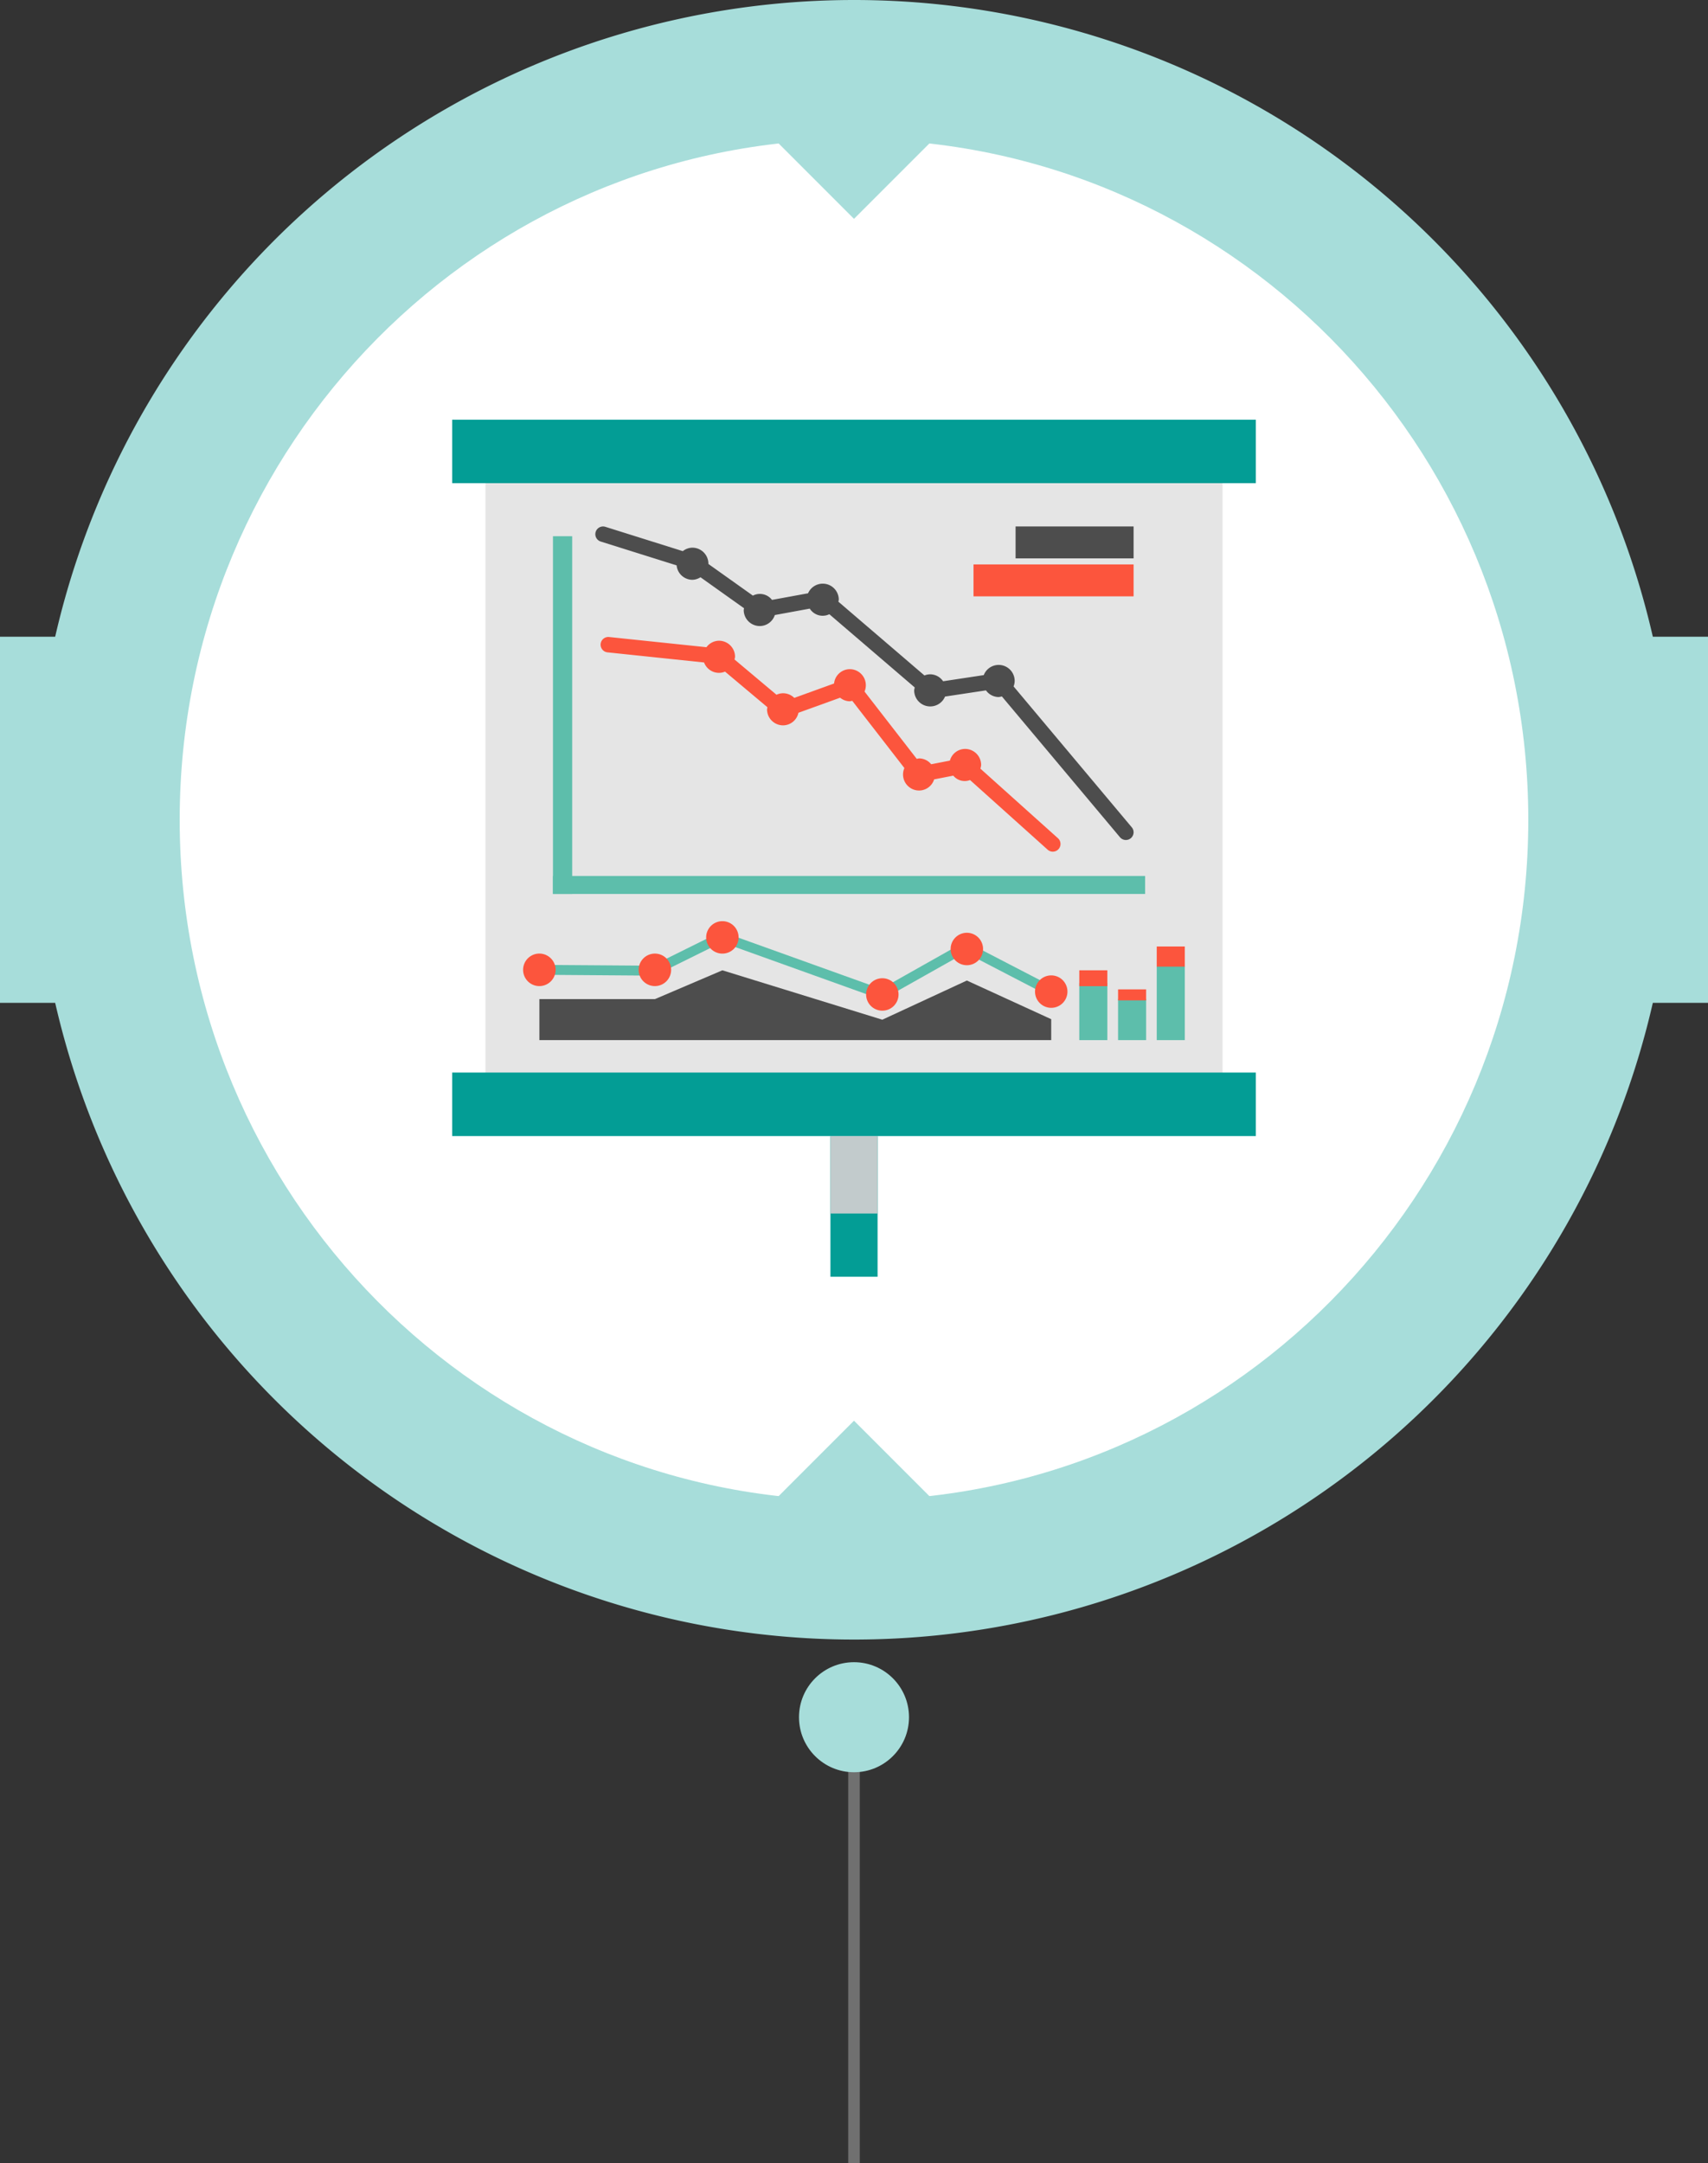 <svg xmlns="http://www.w3.org/2000/svg" xmlns:xlink="http://www.w3.org/1999/xlink" width="295" height="373.479" viewBox="0 0 295 373.479">
  <rect x="0" y="0" width="295" height="373.479" fill="#333333" stroke="none"/>
  <defs>
    <clipPath id="clip-path">
      <rect id="Rectángulo_39715" data-name="Rectángulo 39715" width="295" height="283.09" fill="none"/>
    </clipPath>
    <clipPath id="clip-path-2">
      <rect id="Rectángulo_39748" data-name="Rectángulo 39748" width="138.808" height="147.98" fill="none"/>
    </clipPath>
    <clipPath id="clip-path-4">
      <rect id="Rectángulo_39742" data-name="Rectángulo 39742" width="8.14" height="13.373" fill="none"/>
    </clipPath>
  </defs>
  <g id="Grupo_149983" data-name="Grupo 149983" transform="translate(-1125 -921)">
    <g id="Grupo_148912" data-name="Grupo 148912" transform="translate(1125 921)">
      <g id="Grupo_148908" data-name="Grupo 148908" clip-path="url(#clip-path)">
        <path id="Trazado_212222" data-name="Trazado 212222" d="M290.569,141.545A141.545,141.545,0,1,1,149.023,0,141.545,141.545,0,0,1,290.569,141.545" transform="translate(-1.523)" fill="#a7ddda"/>
        <rect id="Rectángulo_39714" data-name="Rectángulo 39714" width="295" height="63.214" transform="translate(0 109.939)" fill="#a7ddda"/>
        <path id="Trazado_212223" data-name="Trazado 212223" d="M271.9,147.7c0,64.891-52.144,117.5-116.465,117.5S38.973,212.587,38.973,147.7,91.116,30.2,155.438,30.2,271.9,82.805,271.9,147.7" transform="translate(-7.938 -6.151)" fill="#fff"/>
        <path id="Trazado_212224" data-name="Trazado 212224" d="M162.756,24.978l17.895,17.894,17.894-17.894Z" transform="translate(-33.151 -5.088)" fill="#a7ddda"/>
        <path id="Trazado_212225" data-name="Trazado 212225" d="M198.546,325.946l-17.895-17.895-17.894,17.895Z" transform="translate(-33.151 -62.745)" fill="#a7ddda"/>
      </g>
    </g>
    <line id="Línea_182" data-name="Línea 182" y2="76.979" transform="translate(1272.5 1217.5)" fill="none" stroke="#707070" stroke-width="2"/>
    <circle id="Elipse_4772" data-name="Elipse 4772" cx="9.5" cy="9.5" r="9.5" transform="translate(1263 1208)" fill="#a7ddda"/>
    <g id="Grupo_148944" data-name="Grupo 148944" transform="translate(1203.096 993.468)">
      <g id="Grupo_148943" data-name="Grupo 148943" clip-path="url(#clip-path-2)">
        <rect id="Rectángulo_39731" data-name="Rectángulo 39731" width="127.31" height="110.532" transform="translate(5.749 5.481)" fill="#e5e5e5"/>
        <rect id="Rectángulo_39732" data-name="Rectángulo 39732" width="138.808" height="10.963" transform="translate(0 112.721)" fill="#039d95"/>
        <rect id="Rectángulo_39733" data-name="Rectángulo 39733" width="138.808" height="10.959" transform="translate(0 -0.001)" fill="#039d95"/>
        <rect id="Rectángulo_39734" data-name="Rectángulo 39734" width="8.144" height="24.291" transform="translate(65.334 123.689)" fill="#039d95"/>
        <path id="Trazado_212331" data-name="Trazado 212331" d="M48.167,98.277l-11.926,5.906-19.488-.143-.013,1.708,19.9.146,11.638-5.759,27.636,9.921,14.437-8.13,14.409,7.479.8-1.517-15.247-7.9-14.545,8.2Z" transform="translate(-1.687 -9.906)" fill="#5dbeab"/>
        <g id="Grupo_148942" data-name="Grupo 148942">
          <g id="Grupo_148941" data-name="Grupo 148941" clip-path="url(#clip-path-2)">
            <path id="Trazado_212332" data-name="Trazado 212332" d="M41.428,105.326a2.805,2.805,0,1,0-2.8,2.8,2.806,2.806,0,0,0,2.8-2.8" transform="translate(-3.61 -10.333)" fill="#fc553d"/>
            <path id="Trazado_212333" data-name="Trazado 212333" d="M19.241,105.326a2.807,2.807,0,1,0-2.8,2.8,2.807,2.807,0,0,0,2.8-2.8" transform="translate(-1.374 -10.333)" fill="#fc553d"/>
            <path id="Trazado_212334" data-name="Trazado 212334" d="M54.389,99.091a2.8,2.8,0,1,0-2.8,2.8,2.794,2.794,0,0,0,2.8-2.8" transform="translate(-4.918 -9.706)" fill="#fc553d"/>
            <path id="Trazado_212335" data-name="Trazado 212335" d="M85.11,110.048a2.8,2.8,0,1,0-2.8,2.8,2.8,2.8,0,0,0,2.8-2.8" transform="translate(-8.014 -10.809)" fill="#fc553d"/>
            <path id="Trazado_212336" data-name="Trazado 212336" d="M101.347,101.312a2.8,2.8,0,1,0-2.8,2.806,2.8,2.8,0,0,0,2.8-2.806" transform="translate(-9.651 -9.929)" fill="#fc553d"/>
            <path id="Trazado_212337" data-name="Trazado 212337" d="M117.554,109.5a2.8,2.8,0,1,0-2.8,2.8,2.8,2.8,0,0,0,2.8-2.8" transform="translate(-11.284 -10.754)" fill="#fc553d"/>
            <path id="Trazado_212338" data-name="Trazado 212338" d="M16.755,110.7v7.08h88.4v-3.615l-14.572-6.675-14.6,6.763L48.36,105.724,36.708,110.7Z" transform="translate(-1.689 -10.656)" fill="#4d4d4d"/>
            <rect id="Rectángulo_39735" data-name="Rectángulo 39735" width="4.843" height="9.88" transform="translate(108.316 97.243)" fill="#5dbeab"/>
            <rect id="Rectángulo_39736" data-name="Rectángulo 39736" width="4.844" height="7.08" transform="translate(115.013 100.042)" fill="#5dbeab"/>
            <rect id="Rectángulo_39737" data-name="Rectángulo 39737" width="4.844" height="1.894" transform="translate(115.013 98.361)" fill="#fc553d"/>
            <rect id="Rectángulo_39738" data-name="Rectángulo 39738" width="4.843" height="2.738" transform="translate(108.316 95.068)" fill="#fc553d"/>
            <rect id="Rectángulo_39739" data-name="Rectángulo 39739" width="4.846" height="3.546" transform="translate(121.693 90.958)" fill="#fc553d"/>
            <rect id="Rectángulo_39740" data-name="Rectángulo 39740" width="4.846" height="12.685" transform="translate(121.693 94.437)" fill="#5dbeab"/>
            <g id="Grupo_148940" data-name="Grupo 148940" transform="translate(65.333 123.684)" style="mix-blend-mode: multiply;isolation: isolate">
              <g id="Grupo_148939" data-name="Grupo 148939">
                <g id="Grupo_148938" data-name="Grupo 148938" clip-path="url(#clip-path-4)">
                  <rect id="Rectángulo_39741" data-name="Rectángulo 39741" width="8.14" height="13.373" transform="translate(0.001 0)" fill="#c2cbcc"/>
                </g>
              </g>
            </g>
            <rect id="Rectángulo_39743" data-name="Rectángulo 39743" width="3.319" height="61.774" transform="translate(17.41 20.117)" fill="#5dbeab"/>
            <rect id="Rectángulo_39744" data-name="Rectángulo 39744" width="102.277" height="3.107" transform="translate(17.41 78.779)" fill="#5dbeab"/>
            <path id="Trazado_212339" data-name="Trazado 212339" d="M120.154,72.447,99.739,48.116a2.732,2.732,0,0,0,.189-.938,2.765,2.765,0,0,0-5.341-1.013l-7.022,1.061a2.724,2.724,0,0,0-2.222-1.2,2.757,2.757,0,0,0-1,.2L69.478,33.488a2.422,2.422,0,0,0,.069-.342,2.769,2.769,0,0,0-5.307-1.109l-6.227,1.141a2.639,2.639,0,0,0-3.3-.739L47.02,26.969c0-.011.008-.022.008-.035a2.772,2.772,0,0,0-2.771-2.773,2.719,2.719,0,0,0-1.651.6l-13.373-4.2a1.332,1.332,0,0,0-.8,2.542L41.54,27.219a2.747,2.747,0,0,0,2.717,2.488,2.707,2.707,0,0,0,1.405-.439l7.527,5.357a2.374,2.374,0,0,0-.059.3A2.773,2.773,0,0,0,55.9,37.693a2.746,2.746,0,0,0,2.6-1.9l6.034-1.108a2.641,2.641,0,0,0,3.384.968L82.671,48.3a2.56,2.56,0,0,0-.1.5,2.772,2.772,0,0,0,5.33,1.069l7.07-1.069a2.716,2.716,0,0,0,2.188,1.151,2.677,2.677,0,0,0,.554-.111l20.4,24.319a1.331,1.331,0,0,0,2.04-1.711" transform="translate(-2.772 -2.066)" fill="#4d4d4d"/>
            <path id="Trazado_212340" data-name="Trazado 212340" d="M107.475,76.446,94.107,64.454a2.716,2.716,0,0,0,.128-.634,2.773,2.773,0,0,0-2.773-2.772,2.736,2.736,0,0,0-2.621,2.018l-3.234.628a2.723,2.723,0,0,0-2.092-1.01,2.467,2.467,0,0,0-.4.084L74.094,51.141a2.735,2.735,0,0,0,.226-1.09,2.773,2.773,0,0,0-2.775-2.772,2.743,2.743,0,0,0-2.71,2.471l-6.873,2.487a2.763,2.763,0,0,0-1.937-.8,2.714,2.714,0,0,0-1.137.257l-7.251-6.09a2.874,2.874,0,0,0,.094-.463,2.774,2.774,0,0,0-2.772-2.773,2.724,2.724,0,0,0-2.168,1.12L29.96,41.725a1.331,1.331,0,0,0-.279,2.647l16.7,1.75a2.754,2.754,0,0,0,2.574,1.794A2.711,2.711,0,0,0,50,47.7l7.326,6.153a2.445,2.445,0,0,0-.07.354,2.773,2.773,0,0,0,2.773,2.772,2.735,2.735,0,0,0,2.65-2.173l7.2-2.6a2.715,2.715,0,0,0,1.671.618,2.645,2.645,0,0,0,.423-.085l9.007,11.614a2.735,2.735,0,0,0-.235,1.105,2.772,2.772,0,0,0,2.773,2.771,2.74,2.74,0,0,0,2.6-1.922l3.306-.645a2.552,2.552,0,0,0,2.894.758L105.7,78.427a1.331,1.331,0,1,0,1.777-1.981" transform="translate(-2.872 -4.205)" fill="#fc553d"/>
            <rect id="Rectángulo_39745" data-name="Rectángulo 39745" width="20.382" height="5.511" transform="translate(97.312 18.431)" fill="#4d4d4d"/>
            <rect id="Rectángulo_39746" data-name="Rectángulo 39746" width="27.65" height="5.51" transform="translate(90.045 24.988)" fill="#fc553d"/>
          </g>
        </g>
      </g>
    </g>
  </g>
</svg>

